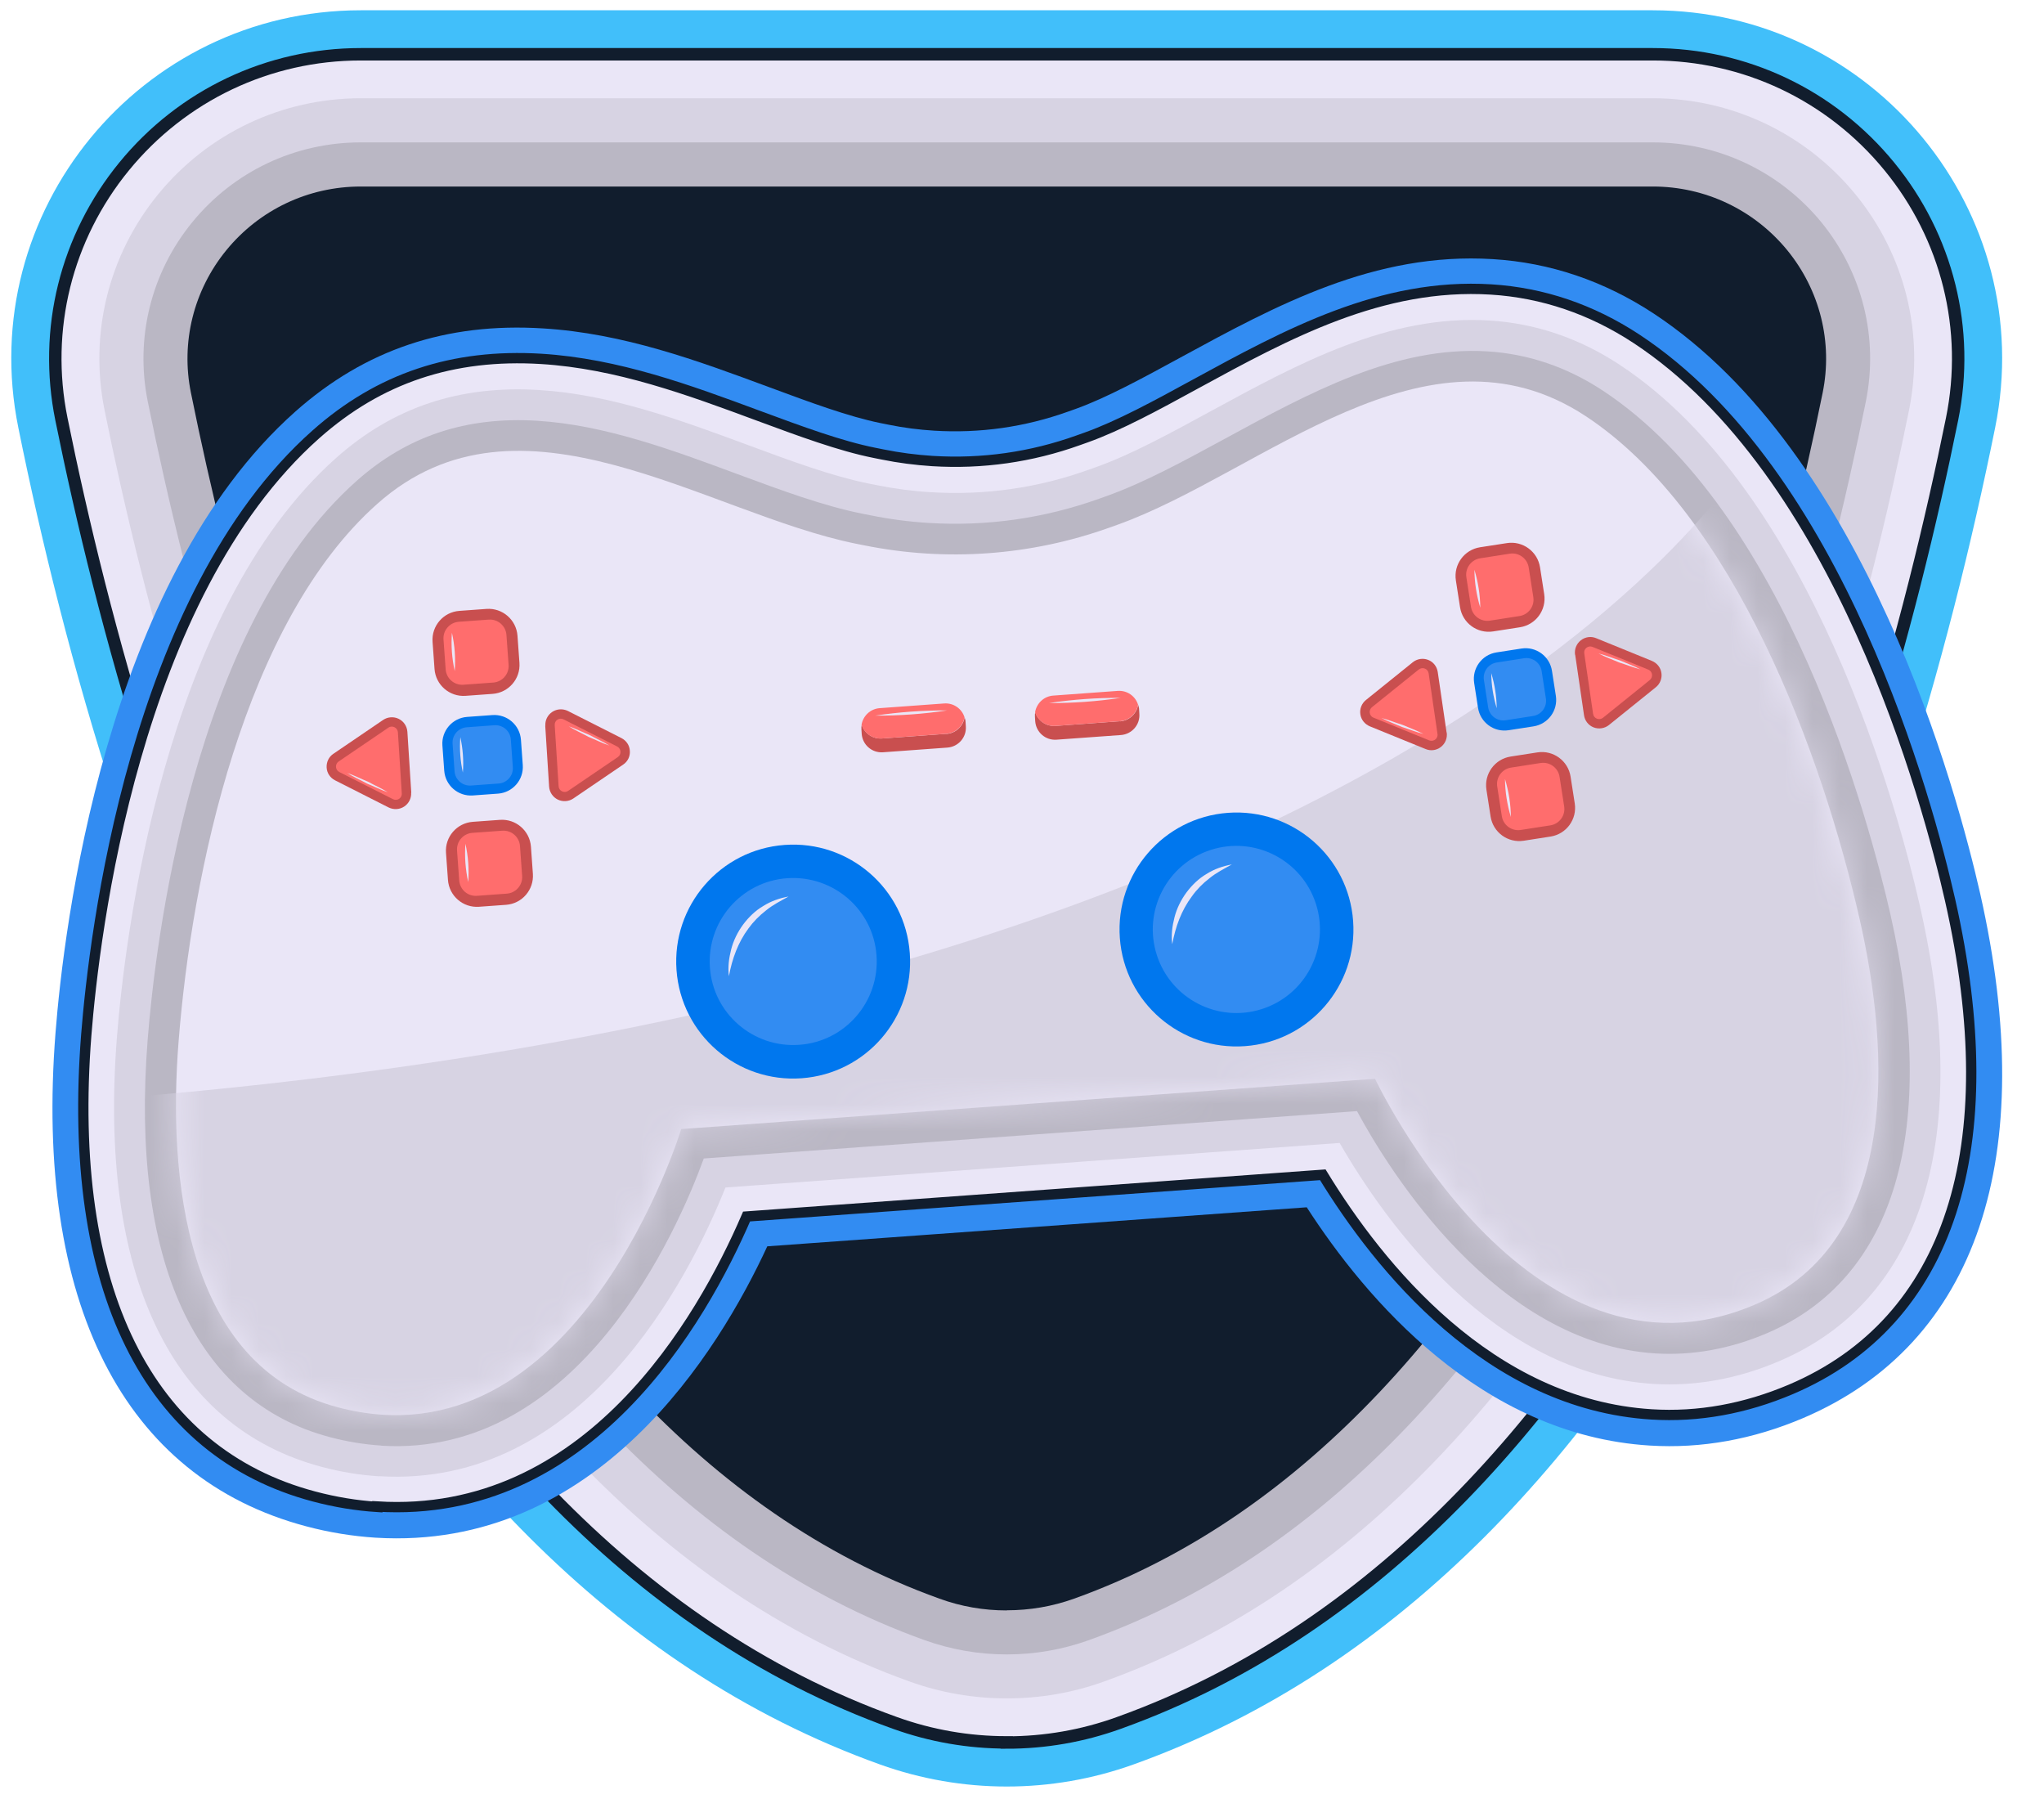 <svg width="75" height="66" viewBox="0 0 75 66" fill="none" xmlns="http://www.w3.org/2000/svg">
<g clip-path="url(#clip0_19_21583)">
<path d="M36.94 0.377H13.236C5.152 0.377 -0.936 7.775 0.673 15.692C4.048 32.356 12.368 57.586 32.289 64.733C35.297 65.812 38.583 65.812 41.59 64.733C61.512 57.586 69.832 32.361 73.207 15.692C74.811 7.77 68.723 0.377 60.643 0.377H36.94Z" fill="#41BFFA"/>
<path d="M36.94 63.923C35.537 63.923 34.154 63.683 32.834 63.207C13.236 56.182 5.265 30.222 2.253 15.373C1.586 12.087 2.425 8.712 4.554 6.107C6.692 3.492 9.856 1.991 13.236 1.991H60.648C64.028 1.991 67.187 3.492 69.326 6.107C71.455 8.707 72.294 12.087 71.627 15.373C68.62 30.222 60.644 56.182 41.046 63.212C39.726 63.688 38.343 63.928 36.94 63.928V63.923Z" fill="#EAE6F7"/>
<path d="M36.94 63.923C35.537 63.923 34.154 63.683 32.834 63.207C13.236 56.182 5.265 30.222 2.253 15.373C1.586 12.087 2.425 8.712 4.554 6.107C6.692 3.492 9.856 1.991 13.236 1.991H60.648C64.028 1.991 67.187 3.492 69.326 6.107C71.455 8.707 72.294 12.087 71.627 15.373C68.62 30.222 60.644 56.182 41.046 63.212C39.726 63.688 38.343 63.928 36.94 63.928V63.923Z" stroke="#111D2D" stroke-width="0.456" stroke-miterlimit="10"/>
<path d="M36.94 62.309C35.723 62.309 34.526 62.103 33.378 61.691C14.526 54.927 6.775 29.565 3.837 15.05C3.268 12.239 3.984 9.354 5.804 7.127C7.634 4.89 10.342 3.605 13.236 3.605H60.648C63.537 3.605 66.245 4.89 68.08 7.127C69.9 9.354 70.616 12.239 70.047 15.05C67.109 29.565 59.358 54.927 40.506 61.691C39.363 62.103 38.161 62.309 36.944 62.309H36.94Z" fill="#D7D3E3"/>
<path d="M36.94 60.696C35.91 60.696 34.894 60.519 33.923 60.171C15.816 53.676 8.291 28.913 5.422 14.731C4.951 12.401 5.544 10.002 7.055 8.152C8.576 6.288 10.828 5.224 13.236 5.224H60.648C63.052 5.224 65.303 6.293 66.829 8.152C68.34 10.002 68.934 12.396 68.463 14.731C65.588 28.913 58.068 53.676 39.957 60.171C38.985 60.519 37.975 60.696 36.94 60.696Z" fill="#BAB7C4"/>
<path d="M36.94 59.082C36.096 59.082 35.267 58.94 34.472 58.65C17.107 52.42 9.807 28.26 7.006 14.412C6.628 12.558 7.104 10.649 8.306 9.178C9.523 7.691 11.318 6.843 13.236 6.843H60.648C62.566 6.843 64.362 7.696 65.578 9.178C66.78 10.649 67.256 12.558 66.878 14.412C64.072 28.26 56.773 52.425 39.412 58.65C38.617 58.935 37.788 59.077 36.944 59.077L36.94 59.082Z" fill="#111D2D"/>
<path d="M13.776 56.413C12.937 56.359 12.083 56.222 11.235 55.996C4.529 54.221 1.262 47.789 2.037 37.89C2.331 34.113 3.842 21.309 10.837 15.099C13.398 12.828 16.371 11.827 19.922 12.048C22.885 12.229 25.593 13.23 28.213 14.201C29.719 14.76 31.141 15.285 32.304 15.521L32.598 15.58C33.153 15.693 33.717 15.766 34.276 15.8C35.954 15.903 37.602 15.668 39.181 15.104L39.471 15.001C40.594 14.598 41.919 13.877 43.322 13.112C46.819 11.209 50.435 9.237 54.781 9.507C56.871 9.634 58.853 10.306 60.663 11.493C68.482 16.629 71.818 29.085 72.657 32.778C74.85 42.467 72.544 49.3 66.167 52.023C64.322 52.808 62.429 53.151 60.535 53.033C54.344 52.651 50.106 47.637 47.948 44.292L28.154 45.724C26.383 49.555 21.904 56.914 13.776 56.413Z" fill="#328CF2"/>
<path d="M13.845 55.285C13.079 55.236 12.299 55.108 11.524 54.902C5.407 53.283 2.439 47.274 3.165 37.973C3.455 34.304 4.912 21.868 11.588 15.938C13.913 13.872 16.616 12.97 19.854 13.166C22.655 13.338 25.284 14.309 27.825 15.251C29.376 15.825 30.832 16.364 32.088 16.614L32.383 16.673C32.986 16.796 33.604 16.875 34.212 16.914C36.042 17.027 37.843 16.771 39.564 16.153L39.854 16.05C41.06 15.619 42.424 14.878 43.867 14.088C47.222 12.258 50.69 10.37 54.713 10.62C56.606 10.738 58.397 11.346 60.04 12.425C67.506 17.331 70.739 29.428 71.553 33.014C73.614 42.109 71.543 48.486 65.721 50.968C64.038 51.684 62.316 51.998 60.599 51.89C54.654 51.522 50.602 46.479 48.537 43.099L27.394 44.63C25.745 48.456 21.571 55.746 13.845 55.27V55.285Z" fill="#EAE6F7"/>
<path d="M13.845 55.285C13.079 55.236 12.299 55.108 11.524 54.902C5.407 53.283 2.439 47.274 3.165 37.973C3.455 34.304 4.912 21.868 11.588 15.938C13.913 13.872 16.616 12.97 19.854 13.166C22.655 13.338 25.284 14.309 27.825 15.251C29.376 15.825 30.832 16.364 32.088 16.614L32.383 16.673C32.986 16.796 33.604 16.875 34.212 16.914C36.042 17.027 37.843 16.771 39.564 16.153L39.854 16.05C41.06 15.619 42.424 14.878 43.867 14.088C47.222 12.258 50.69 10.37 54.713 10.62C56.606 10.738 58.397 11.346 60.04 12.425C67.506 17.331 70.739 29.428 71.553 33.014C73.614 42.109 71.543 48.486 65.721 50.968C64.038 51.684 62.316 51.998 60.599 51.89C54.654 51.522 50.602 46.479 48.537 43.099L27.394 44.63C25.745 48.456 21.571 55.746 13.845 55.27V55.285Z" stroke="#111D2D" stroke-width="0.378" stroke-miterlimit="10"/>
<path d="M13.913 54.162C13.222 54.117 12.515 54.005 11.814 53.818C6.28 52.356 3.612 46.764 4.289 38.071C4.568 34.51 5.976 22.447 12.339 16.796C14.424 14.942 16.862 14.127 19.785 14.309C22.42 14.471 24.971 15.413 27.438 16.325C29.027 16.914 30.529 17.468 31.863 17.738L32.162 17.797C32.815 17.929 33.482 18.018 34.144 18.057C36.126 18.18 38.078 17.905 39.947 17.233L40.236 17.13C41.522 16.669 42.925 15.903 44.411 15.094C47.624 13.343 50.95 11.533 54.644 11.758C56.337 11.861 57.946 12.406 59.422 13.377C66.535 18.052 69.665 29.786 70.455 33.274C72.382 41.775 70.543 47.696 65.279 49.938C63.764 50.586 62.213 50.865 60.673 50.772C54.816 50.409 50.867 44.9 49.155 41.932L26.619 43.566C25.289 46.892 21.38 54.613 13.913 54.157V54.162Z" fill="#D7D3E3"/>
<path d="M13.982 53.033C13.364 52.994 12.736 52.891 12.103 52.724C7.158 51.414 4.784 46.244 5.417 38.16C5.687 34.701 7.041 23.011 13.089 17.64C14.939 15.996 17.107 15.275 19.717 15.437C22.184 15.589 24.656 16.502 27.05 17.39C28.679 17.993 30.219 18.562 31.642 18.846L31.941 18.905C32.643 19.048 33.359 19.141 34.075 19.185C36.209 19.317 38.313 19.018 40.33 18.297L40.619 18.194C41.988 17.703 43.43 16.919 44.956 16.09C48.031 14.417 51.205 12.685 54.58 12.891C56.076 12.984 57.499 13.465 58.809 14.329C65.569 18.773 68.59 30.149 69.361 33.529C71.151 41.436 69.547 46.896 64.843 48.908C63.489 49.486 62.11 49.737 60.746 49.653C54.879 49.29 50.96 42.928 49.792 40.764L25.824 42.501C24.877 45.106 21.247 53.484 13.987 53.038L13.982 53.033Z" fill="#BAB7C4"/>
<path d="M68.247 33.774C66.869 27.681 63.636 18.856 58.181 15.265C52.339 11.424 46.3 17.355 40.997 19.254C40.997 19.254 40.889 19.293 40.707 19.357C37.828 20.387 34.718 20.613 31.721 20.009C31.534 19.97 31.421 19.95 31.421 19.95C25.898 18.837 19.069 13.838 13.845 18.483C8.959 22.82 7.036 32.023 6.55 38.248C6.172 43.07 6.732 50.134 12.398 51.63C21.188 53.955 24.995 41.422 24.995 41.422L37.725 40.499L50.455 39.577C50.455 39.577 56.027 51.434 64.391 47.863C69.782 45.562 69.317 38.493 68.247 33.774Z" fill="#EAE6F7"/>
<mask id="mask0_19_21583" style="mask-type:luminance" maskUnits="userSpaceOnUse" x="6" y="13" width="63" height="39">
<path d="M68.247 33.774C66.869 27.681 63.636 18.856 58.181 15.265C52.339 11.424 46.3 17.355 40.997 19.254C40.997 19.254 40.967 19.264 40.913 19.283C37.901 20.362 34.644 20.598 31.509 19.965C31.451 19.955 31.421 19.945 31.421 19.945C25.902 18.832 19.069 13.833 13.845 18.479C8.959 22.815 7.036 32.018 6.55 38.243C6.172 43.065 6.732 50.129 12.398 51.625C21.188 53.95 24.995 41.417 24.995 41.417L37.725 40.495L50.455 39.572C50.455 39.572 56.027 51.429 64.391 47.858C69.782 45.557 69.317 38.488 68.247 33.769V33.774Z" fill="white"/>
</mask>
<g mask="url(#mask0_19_21583)">
<path d="M64.279 16.546C64.279 16.546 52.638 37.194 1.149 40.519C1.149 40.519 4.363 65.346 24.672 55.589C44.98 45.832 39.972 46.396 55.081 51.366C70.19 56.335 74.477 48.545 74.414 39.254C74.345 29.963 72.809 14.314 64.279 16.546Z" fill="#D7D3E3"/>
</g>
<path d="M33.383 34.966C33.555 37.331 31.779 39.386 29.415 39.558C27.05 39.73 24.995 37.954 24.823 35.589C24.651 33.225 26.427 31.169 28.792 30.998C31.156 30.826 33.212 32.602 33.383 34.966Z" fill="#0077EE"/>
<path d="M32.162 35.054C32.284 36.742 31.014 38.213 29.326 38.331C27.639 38.454 26.167 37.183 26.049 35.496C25.927 33.808 27.197 32.337 28.885 32.219C30.572 32.101 32.044 33.367 32.162 35.054Z" fill="#328CF2"/>
<path d="M26.746 35.815C26.701 35.486 26.746 35.152 26.829 34.829C26.913 34.505 27.064 34.196 27.266 33.921C27.467 33.651 27.717 33.406 28.006 33.239C28.291 33.058 28.61 32.95 28.934 32.891C28.644 33.053 28.36 33.195 28.114 33.396C27.864 33.588 27.643 33.813 27.462 34.063C27.089 34.564 26.863 35.167 26.746 35.815Z" fill="#EAE6F7"/>
<path d="M49.65 33.789C49.822 36.153 48.046 38.209 45.682 38.38C43.317 38.552 41.262 36.776 41.09 34.412C40.919 32.047 42.694 29.992 45.059 29.82C47.423 29.649 49.479 31.424 49.65 33.789Z" fill="#0077EE"/>
<path d="M46.302 37.019C47.914 36.502 48.802 34.776 48.286 33.163C47.769 31.551 46.043 30.663 44.43 31.179C42.818 31.696 41.929 33.422 42.446 35.035C42.963 36.647 44.689 37.535 46.302 37.019Z" fill="#328CF2"/>
<path d="M43.013 34.637C42.968 34.309 43.013 33.975 43.096 33.651C43.179 33.328 43.331 33.019 43.533 32.744C43.734 32.474 43.984 32.229 44.273 32.062C44.558 31.881 44.877 31.773 45.2 31.714C44.911 31.876 44.627 32.018 44.381 32.219C44.131 32.41 43.91 32.636 43.729 32.891C43.356 33.391 43.13 33.995 43.013 34.642V34.637Z" fill="#EAE6F7"/>
<path d="M34.728 26.922L32.364 27.093C32.02 27.118 31.716 26.902 31.618 26.588C31.608 26.642 31.603 26.701 31.608 26.76L31.618 26.922C31.647 27.324 31.996 27.628 32.398 27.599L34.762 27.427C35.165 27.397 35.469 27.049 35.439 26.647L35.429 26.485C35.429 26.426 35.41 26.372 35.395 26.318C35.341 26.642 35.071 26.902 34.728 26.926V26.922Z" fill="#C94F4F"/>
<path d="M34.644 25.808L32.28 25.98C31.936 26.004 31.667 26.264 31.613 26.588C31.711 26.902 32.015 27.118 32.358 27.093L34.723 26.921C35.066 26.897 35.336 26.637 35.39 26.313C35.292 25.999 34.988 25.783 34.644 25.808Z" fill="#FF6D6D"/>
<path d="M32.118 26.254C32.991 26.122 33.874 26.058 34.757 26.063C33.884 26.195 33.001 26.259 32.118 26.254Z" fill="#EAE6F7"/>
<path d="M41.095 26.46L38.731 26.632C38.387 26.657 38.083 26.441 37.985 26.127C37.975 26.181 37.97 26.24 37.975 26.299L37.985 26.46C38.014 26.863 38.363 27.167 38.765 27.137L41.13 26.966C41.532 26.936 41.836 26.588 41.806 26.186L41.797 26.024C41.797 25.965 41.777 25.911 41.762 25.857C41.708 26.181 41.438 26.441 41.095 26.465V26.46Z" fill="#C94F4F"/>
<path d="M41.012 25.347L38.648 25.519C38.304 25.543 38.035 25.803 37.981 26.127C38.079 26.441 38.383 26.657 38.726 26.632L41.091 26.46C41.434 26.436 41.704 26.176 41.758 25.852C41.66 25.538 41.356 25.322 41.012 25.347Z" fill="#FF6D6D"/>
<path d="M38.486 25.793C39.359 25.661 40.242 25.597 41.125 25.602C40.252 25.734 39.369 25.798 38.486 25.793Z" fill="#EAE6F7"/>
<path d="M17.85 22.339L16.857 22.411C16.27 22.453 15.829 22.963 15.872 23.549L15.944 24.543C15.986 25.129 16.496 25.57 17.082 25.528L18.076 25.456C18.662 25.413 19.103 24.904 19.06 24.317L18.988 23.324C18.946 22.738 18.436 22.297 17.85 22.339Z" fill="#C94F4F"/>
<path d="M18.583 23.295L18.662 24.391C18.686 24.728 18.432 25.017 18.099 25.041L17.003 25.121C16.666 25.145 16.377 24.89 16.353 24.558L16.273 23.462C16.249 23.124 16.503 22.835 16.836 22.811L17.932 22.732C18.27 22.707 18.559 22.962 18.583 23.295Z" fill="#FF6D6D"/>
<path d="M16.686 24.62C16.582 24.154 16.548 23.688 16.582 23.212C16.686 23.678 16.72 24.144 16.686 24.62Z" fill="#EAE6F7"/>
<path d="M18.343 30.078L17.35 30.15C16.763 30.193 16.322 30.702 16.365 31.289L16.437 32.282C16.479 32.868 16.989 33.309 17.575 33.267L18.569 33.195C19.155 33.153 19.596 32.643 19.553 32.056L19.482 31.063C19.439 30.477 18.929 30.036 18.343 30.078Z" fill="#C94F4F"/>
<path d="M19.08 31.039L19.159 32.135C19.183 32.472 18.929 32.761 18.596 32.785L17.5 32.865C17.163 32.889 16.874 32.635 16.85 32.302L16.77 31.206C16.746 30.868 17 30.579 17.333 30.555L18.429 30.476C18.767 30.452 19.056 30.706 19.08 31.039Z" fill="#FF6D6D"/>
<path d="M17.181 32.361C17.078 31.895 17.043 31.43 17.078 30.954C17.181 31.42 17.215 31.886 17.181 32.361Z" fill="#EAE6F7"/>
<path d="M18.066 26.234L17.141 26.301C16.601 26.34 16.194 26.81 16.233 27.35L16.3 28.275C16.34 28.815 16.809 29.222 17.35 29.183L18.275 29.116C18.815 29.076 19.221 28.607 19.182 28.066L19.115 27.141C19.076 26.601 18.606 26.195 18.066 26.234Z" fill="#0077EE"/>
<path d="M18.744 27.129L18.817 28.142C18.84 28.45 18.609 28.723 18.296 28.745L17.283 28.819C16.974 28.841 16.702 28.61 16.679 28.297L16.606 27.284C16.583 26.976 16.814 26.703 17.128 26.681L18.14 26.607C18.449 26.585 18.721 26.816 18.744 27.129Z" fill="#328CF2"/>
<path d="M16.984 28.343C16.891 27.917 16.856 27.48 16.891 27.044C16.984 27.47 17.018 27.907 16.984 28.343Z" fill="#EAE6F7"/>
<path d="M20.011 26.627C19.996 26.425 20.094 26.229 20.266 26.116C20.438 26.004 20.654 25.994 20.835 26.082L22.802 27.078C22.984 27.171 23.102 27.348 23.111 27.549C23.126 27.75 23.033 27.941 22.861 28.054L21.036 29.295C20.869 29.408 20.649 29.423 20.467 29.334C20.286 29.246 20.163 29.065 20.148 28.859L20.006 26.622L20.011 26.627Z" fill="#C94F4F"/>
<path d="M20.354 26.607L20.497 28.844C20.506 29.016 20.703 29.114 20.845 29.016L22.67 27.775C22.812 27.677 22.797 27.465 22.645 27.387L20.678 26.391C20.521 26.313 20.34 26.43 20.354 26.607Z" fill="#FF6D6D"/>
<path d="M22.356 27.352C22.096 27.264 21.85 27.137 21.595 27.034C21.355 26.901 21.1 26.793 20.869 26.646C21.129 26.734 21.375 26.862 21.63 26.965C21.87 27.097 22.125 27.205 22.356 27.352Z" fill="#EAE6F7"/>
<path d="M15.086 29.079C15.1 29.281 15.002 29.477 14.831 29.59C14.659 29.703 14.443 29.712 14.261 29.624L12.294 28.628C12.113 28.535 11.995 28.358 11.985 28.157C11.976 27.956 12.064 27.765 12.236 27.652L14.06 26.411C14.227 26.298 14.448 26.283 14.629 26.372C14.811 26.46 14.934 26.641 14.948 26.847L15.091 29.084L15.086 29.079Z" fill="#C94F4F"/>
<path d="M14.742 29.104L14.6 26.867C14.59 26.695 14.394 26.597 14.252 26.695L12.427 27.936C12.284 28.034 12.299 28.245 12.451 28.324L14.418 29.319C14.575 29.398 14.757 29.28 14.742 29.104Z" fill="#FF6D6D"/>
<path d="M12.74 28.358C13 28.447 13.246 28.574 13.501 28.677C13.741 28.81 13.996 28.918 14.227 29.065C13.967 28.977 13.722 28.849 13.466 28.746C13.226 28.613 12.971 28.506 12.74 28.358Z" fill="#EAE6F7"/>
<path d="M55.292 19.925L54.309 20.077C53.727 20.168 53.33 20.712 53.42 21.293L53.573 22.277C53.663 22.858 54.207 23.256 54.788 23.165L55.772 23.012C56.353 22.922 56.751 22.378 56.661 21.797L56.508 20.813C56.417 20.232 55.873 19.834 55.292 19.925Z" fill="#C94F4F"/>
<path d="M56.093 20.821L56.262 21.907C56.314 22.241 56.084 22.55 55.754 22.601L54.668 22.77C54.334 22.822 54.025 22.592 53.974 22.262L53.805 21.177C53.753 20.842 53.983 20.533 54.313 20.482L55.399 20.313C55.733 20.261 56.042 20.491 56.093 20.821Z" fill="#FF6D6D"/>
<path d="M54.316 22.295C54.178 21.839 54.105 21.378 54.1 20.902C54.237 21.358 54.311 21.819 54.316 22.295Z" fill="#EAE6F7"/>
<path d="M56.413 27.603L55.429 27.756C54.849 27.846 54.451 28.39 54.541 28.971L54.694 29.956C54.784 30.536 55.328 30.934 55.909 30.844L56.893 30.691C57.474 30.601 57.872 30.057 57.782 29.476L57.629 28.492C57.538 27.911 56.994 27.513 56.413 27.603Z" fill="#C94F4F"/>
<path d="M57.225 28.5L57.394 29.586C57.446 29.921 57.216 30.229 56.886 30.28L55.8 30.449C55.466 30.501 55.157 30.271 55.106 29.942L54.937 28.856C54.885 28.521 55.115 28.212 55.445 28.161L56.531 27.992C56.865 27.941 57.174 28.171 57.225 28.5Z" fill="#FF6D6D"/>
<path d="M55.438 29.973C55.301 29.516 55.227 29.055 55.222 28.579C55.36 29.036 55.433 29.497 55.438 29.973Z" fill="#EAE6F7"/>
<path d="M55.826 23.793L54.91 23.935C54.375 24.018 54.008 24.52 54.091 25.055L54.233 25.971C54.317 26.506 54.818 26.873 55.354 26.79L56.27 26.648C56.805 26.564 57.172 26.063 57.089 25.528L56.946 24.611C56.863 24.076 56.362 23.709 55.826 23.793Z" fill="#0077EE"/>
<path d="M56.567 24.62L56.723 25.624C56.771 25.929 56.563 26.22 56.252 26.268L55.249 26.424C54.944 26.471 54.653 26.263 54.605 25.953L54.449 24.949C54.402 24.644 54.61 24.353 54.92 24.305L55.923 24.149C56.229 24.102 56.519 24.31 56.567 24.62Z" fill="#328CF2"/>
<path d="M54.919 25.984C54.791 25.562 54.723 25.136 54.718 24.694C54.845 25.116 54.914 25.543 54.919 25.984Z" fill="#EAE6F7"/>
<path d="M57.793 24.022C57.764 23.821 57.842 23.62 58.004 23.492C58.166 23.364 58.382 23.335 58.568 23.413L60.614 24.247C60.8 24.326 60.933 24.488 60.962 24.689C60.992 24.89 60.913 25.086 60.756 25.214L59.039 26.597C58.882 26.725 58.666 26.759 58.475 26.686C58.284 26.612 58.151 26.44 58.122 26.239L57.798 24.022H57.793Z" fill="#C94F4F"/>
<path d="M58.131 23.973L58.455 26.19C58.48 26.362 58.681 26.441 58.818 26.333L60.535 24.949C60.667 24.841 60.638 24.63 60.481 24.567L58.435 23.733C58.274 23.669 58.102 23.801 58.131 23.973Z" fill="#FF6D6D"/>
<path d="M60.192 24.557C59.922 24.488 59.672 24.385 59.407 24.302C59.157 24.194 58.897 24.101 58.651 23.973C58.921 24.042 59.172 24.145 59.436 24.228C59.687 24.336 59.947 24.429 60.192 24.557Z" fill="#EAE6F7"/>
<path d="M53.084 26.872C53.113 27.073 53.035 27.274 52.873 27.402C52.711 27.53 52.495 27.559 52.309 27.48L50.263 26.647C50.077 26.568 49.944 26.406 49.915 26.205C49.885 26.004 49.964 25.808 50.121 25.68L51.838 24.297C51.995 24.169 52.211 24.135 52.402 24.209C52.593 24.282 52.725 24.454 52.755 24.655L53.079 26.872H53.084Z" fill="#C94F4F"/>
<path d="M52.745 26.922L52.421 24.704C52.397 24.533 52.196 24.454 52.058 24.562L50.341 25.945C50.209 26.053 50.238 26.264 50.395 26.328L52.441 27.162C52.603 27.226 52.775 27.093 52.745 26.922Z" fill="#FF6D6D"/>
<path d="M50.69 26.342C50.959 26.411 51.209 26.514 51.474 26.598C51.724 26.705 51.984 26.799 52.23 26.926C51.96 26.858 51.71 26.755 51.445 26.671C51.195 26.563 50.935 26.47 50.69 26.342Z" fill="#EAE6F7"/>
</g>
<defs>
<clipPath id="clip0_19_21583">
<rect width="74" height="65.165" fill="white" transform="translate(0.413 0.377)"/>
</clipPath>
</defs>
</svg>

